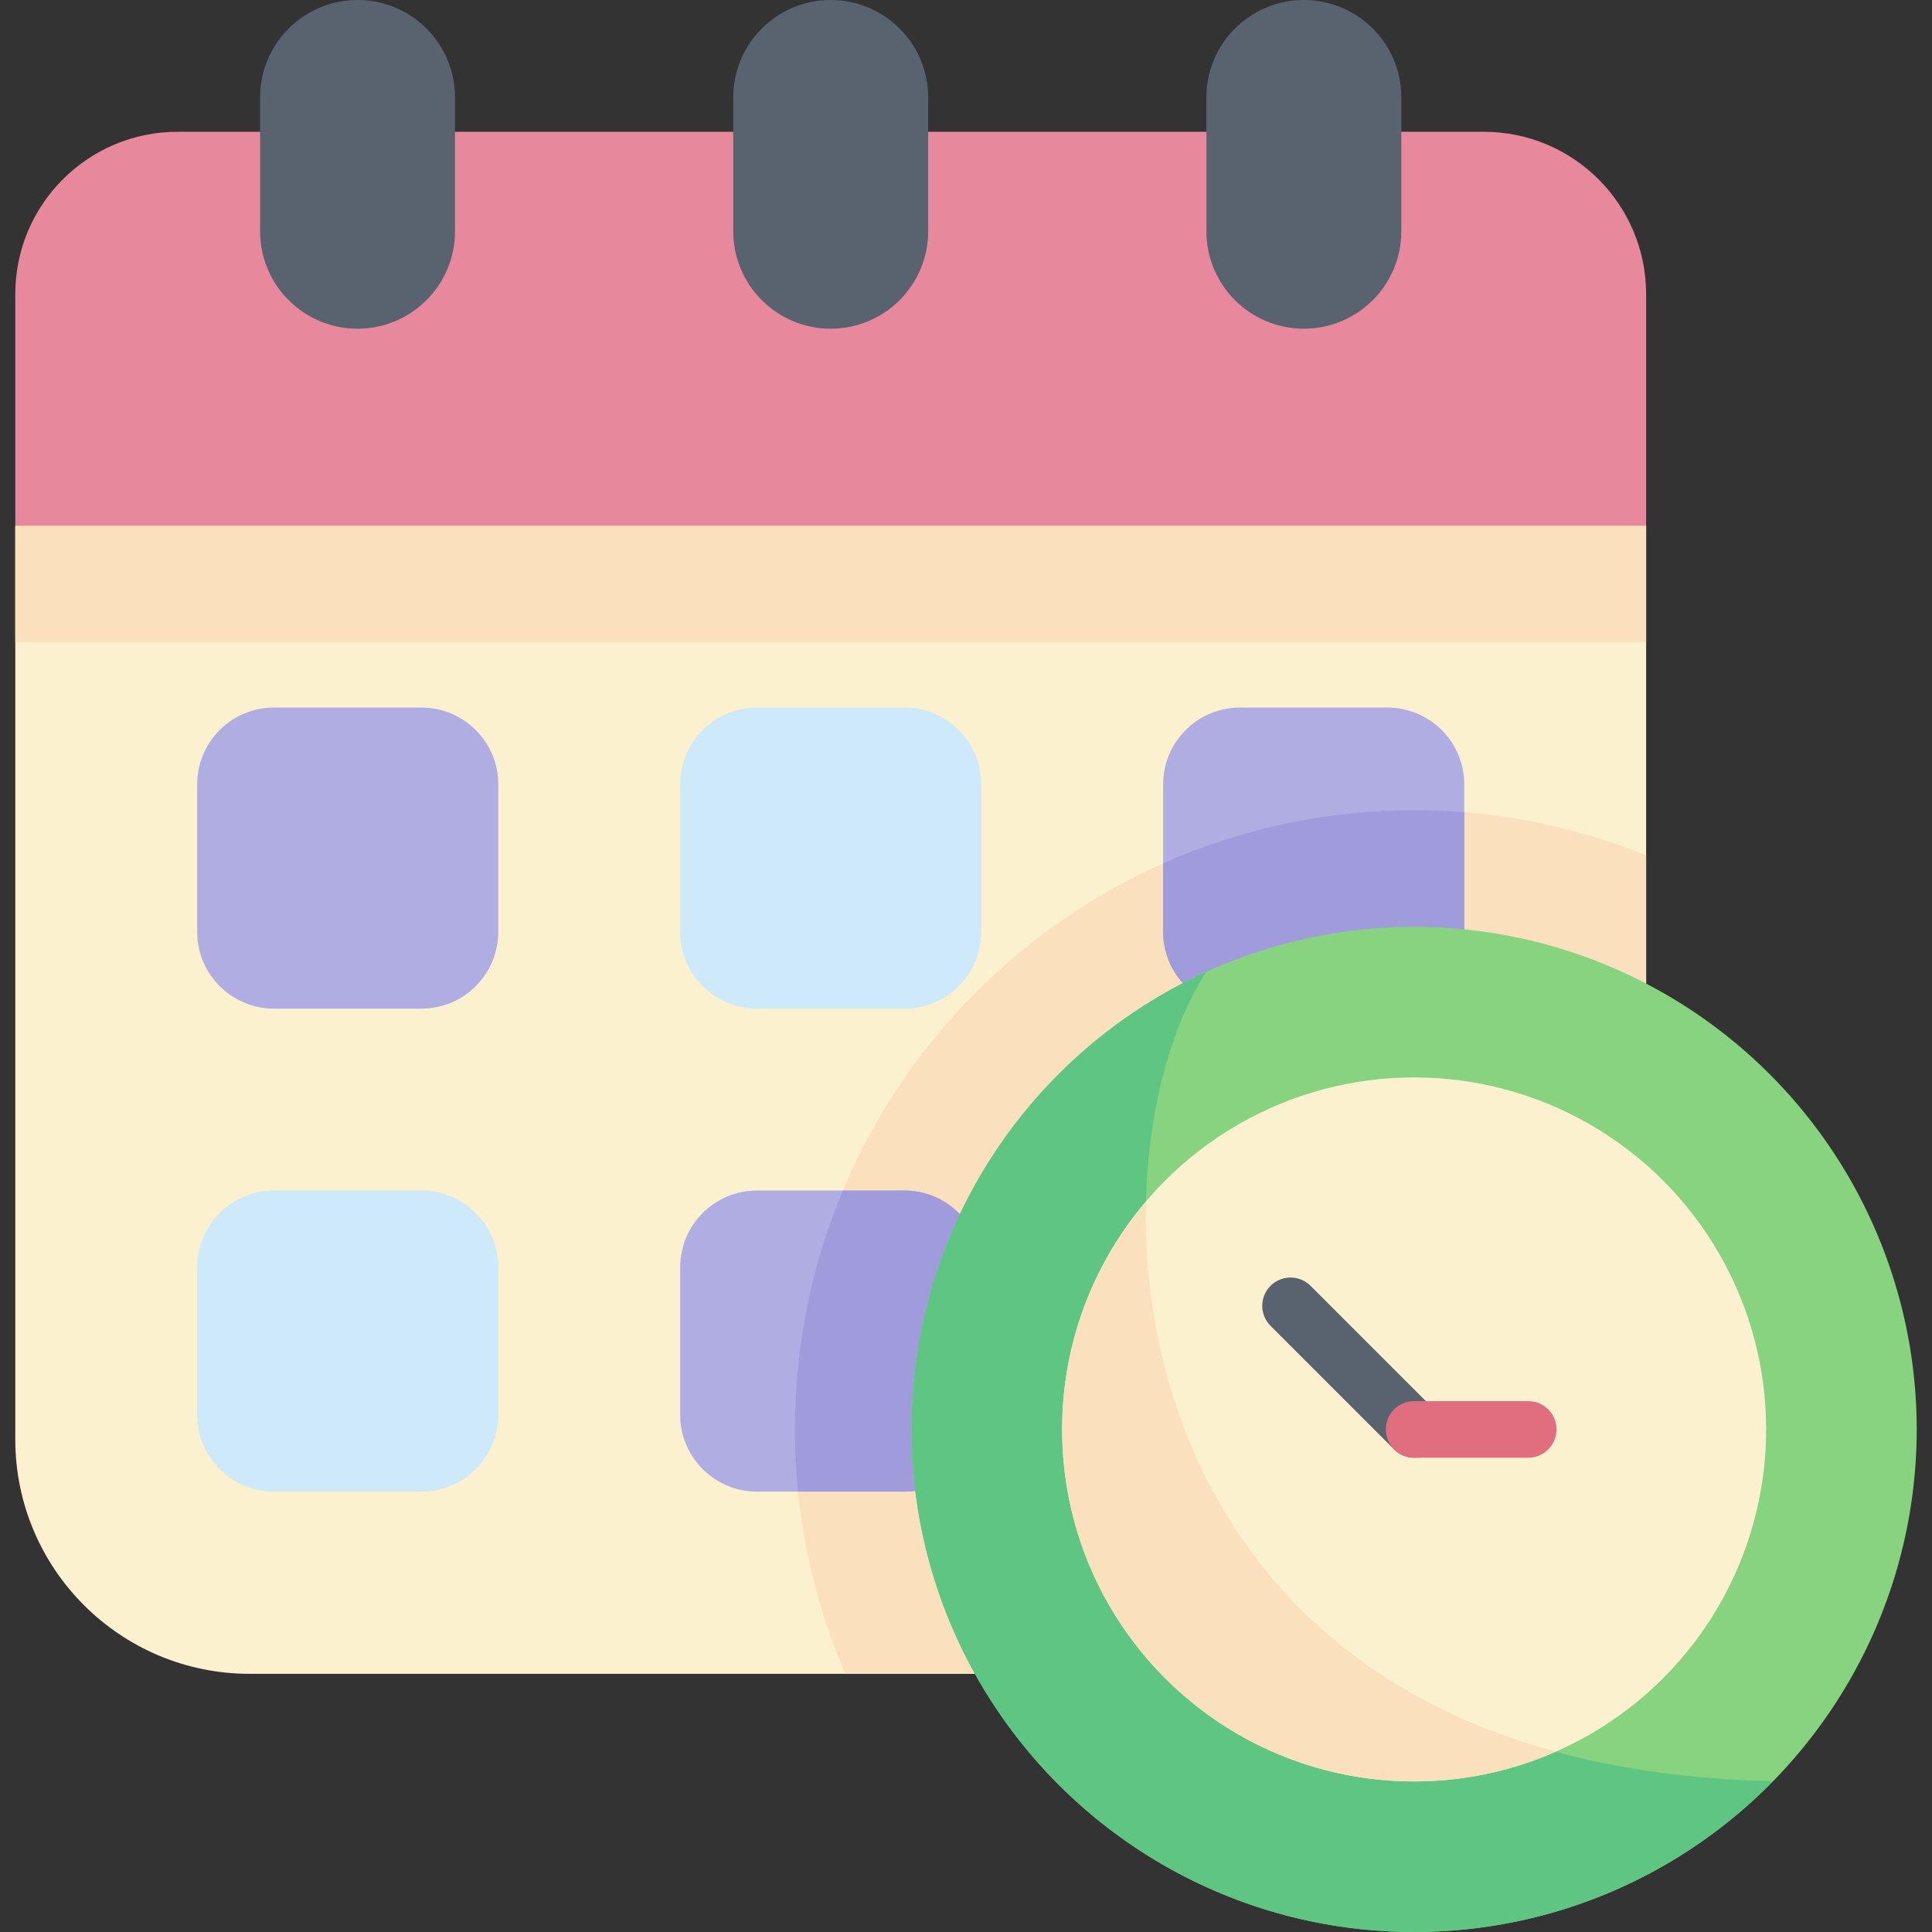 <svg id="Capa_1" enable-background="new 0 0 512 512" height="512" viewBox="0 0 512 512" width="512" xmlns="http://www.w3.org/2000/svg"><rect x="0" y="0" width="512" height="512" fill="#333333" stroke="none"/><g><path d="m436.242 139.303h-432.19v242.147c0 34.314 27.817 62.131 62.131 62.131h307.928c34.314 0 62.131-27.817 62.131-62.131z" fill="#fbf1cf"/><path d="m4.052 139.303h432.19v30.905h-432.19z" fill="#fae0bd"/><path d="m374.758 214.714c-90.483 0-164.096 73.613-164.096 164.096 0 22.991 4.761 44.888 13.336 64.771h150.114c34.314 0 62.13-27.817 62.13-62.131v-154.773c-19-7.707-39.753-11.963-61.484-11.963z" fill="#fae0bd"/><path d="m239.68 187.507h-39.067c-11.246 0-20.363 9.117-20.363 20.363v39.067c0 11.246 9.117 20.363 20.363 20.363h39.067c11.246 0 20.363-9.117 20.363-20.363v-39.067c0-11.246-9.117-20.363-20.363-20.363z" fill="#cde9fa"/><g fill="#b0ade2"><path d="m111.685 187.507h-39.067c-11.246 0-20.363 9.117-20.363 20.363v39.067c0 11.246 9.117 20.363 20.363 20.363h39.067c11.246 0 20.363-9.117 20.363-20.363v-39.067c0-11.246-9.117-20.363-20.363-20.363z"/><path d="m328.609 187.507h39.067c11.246 0 20.363 9.117 20.363 20.363v39.067c0 11.246-9.117 20.363-20.363 20.363h-39.067c-11.246 0-20.362-9.117-20.362-20.363v-39.067c-.001-11.246 9.116-20.363 20.362-20.363z"/><path d="m239.68 395.294h-39.067c-11.246 0-20.363-9.117-20.363-20.362v-39.067c0-11.246 9.117-20.363 20.363-20.363h39.067c11.246 0 20.363 9.117 20.363 20.363v39.067c0 11.245-9.117 20.362-20.363 20.362z"/></g><path d="m111.685 395.294h-39.067c-11.246 0-20.363-9.117-20.363-20.362v-39.067c0-11.246 9.117-20.363 20.363-20.363h39.067c11.246 0 20.363 9.117 20.363 20.363v39.067c0 11.245-9.117 20.362-20.363 20.362z" fill="#cde9fa"/><g><path d="m374.758 214.714c-23.664 0-46.17 5.043-66.511 14.098v18.124c0 11.246 9.116 20.363 20.362 20.363h39.067c11.246 0 20.363-9.117 20.363-20.363v-31.683c-4.383-.353-8.81-.539-13.281-.539z" fill="#a09cdc"/><path d="m239.68 315.502h-16.309c-8.181 19.491-12.709 40.88-12.709 63.308 0 5.563.281 11.062.825 16.484h28.194c11.246 0 20.362-9.116 20.362-20.362v-39.067c0-11.246-9.117-20.363-20.363-20.363z" fill="#a09cdc"/><circle cx="374.758" cy="378.81" fill="#88d37f" r="133.19"/><path d="m469.879 472.025c-177.94-3.672-183.815-163.293-150.139-214.544-46.107 20.941-78.172 67.389-78.172 121.329 0 73.559 59.631 133.19 133.19 133.19 37.264 0 70.947-15.31 95.121-39.975z" fill="#5ec682"/><circle cx="374.758" cy="378.81" fill="#fbf1cf" r="93.288"/><path d="m303.698 318.375c-13.86 16.28-22.229 37.379-22.229 60.435 0 51.521 41.766 93.288 93.288 93.288 13.353 0 26.048-2.812 37.534-7.866-83.494-22.827-109.907-90.957-108.593-145.857z" fill="#fae0bd"/><g><path d="m374.758 386.31c-1.919 0-3.839-.733-5.304-2.197l-32.751-32.751c-2.929-2.929-2.929-7.678 0-10.606 2.93-2.929 7.678-2.929 10.607 0l32.751 32.751c2.929 2.929 2.929 7.678 0 10.607-1.464 1.463-3.384 2.196-5.303 2.196z" fill="#59636f"/><path d="m404.993 386.31h-30.235c-4.143 0-7.5-3.358-7.5-7.5s3.357-7.5 7.5-7.5h30.235c4.143 0 7.5 3.358 7.5 7.5s-3.357 7.5-7.5 7.5z" fill="#e16e7e"/></g></g><path d="m436.242 139.303h-432.19v-61.35c0-23.765 19.265-43.03 43.03-43.03h346.129c23.765 0 43.03 19.265 43.03 43.03v61.35z" fill="#e7889d"/><path d="m94.758 0c-14.265 0-25.829 11.564-25.829 25.828v35.457c0 14.265 11.564 25.828 25.828 25.828 14.265 0 25.828-11.564 25.828-25.828v-35.457c.001-14.264-11.563-25.828-25.827-25.828z" fill="#59636f"/><path d="m220.147 0c-14.265 0-25.828 11.564-25.828 25.828v35.457c0 14.265 11.564 25.828 25.828 25.828 14.265 0 25.828-11.564 25.828-25.828v-35.457c0-14.264-11.563-25.828-25.828-25.828z" fill="#59636f"/><path d="m345.536 0c-14.265 0-25.828 11.564-25.828 25.828v35.457c0 14.265 11.564 25.828 25.828 25.828 14.265 0 25.828-11.564 25.828-25.828v-35.457c0-14.264-11.563-25.828-25.828-25.828z" fill="#59636f"/></g></svg>